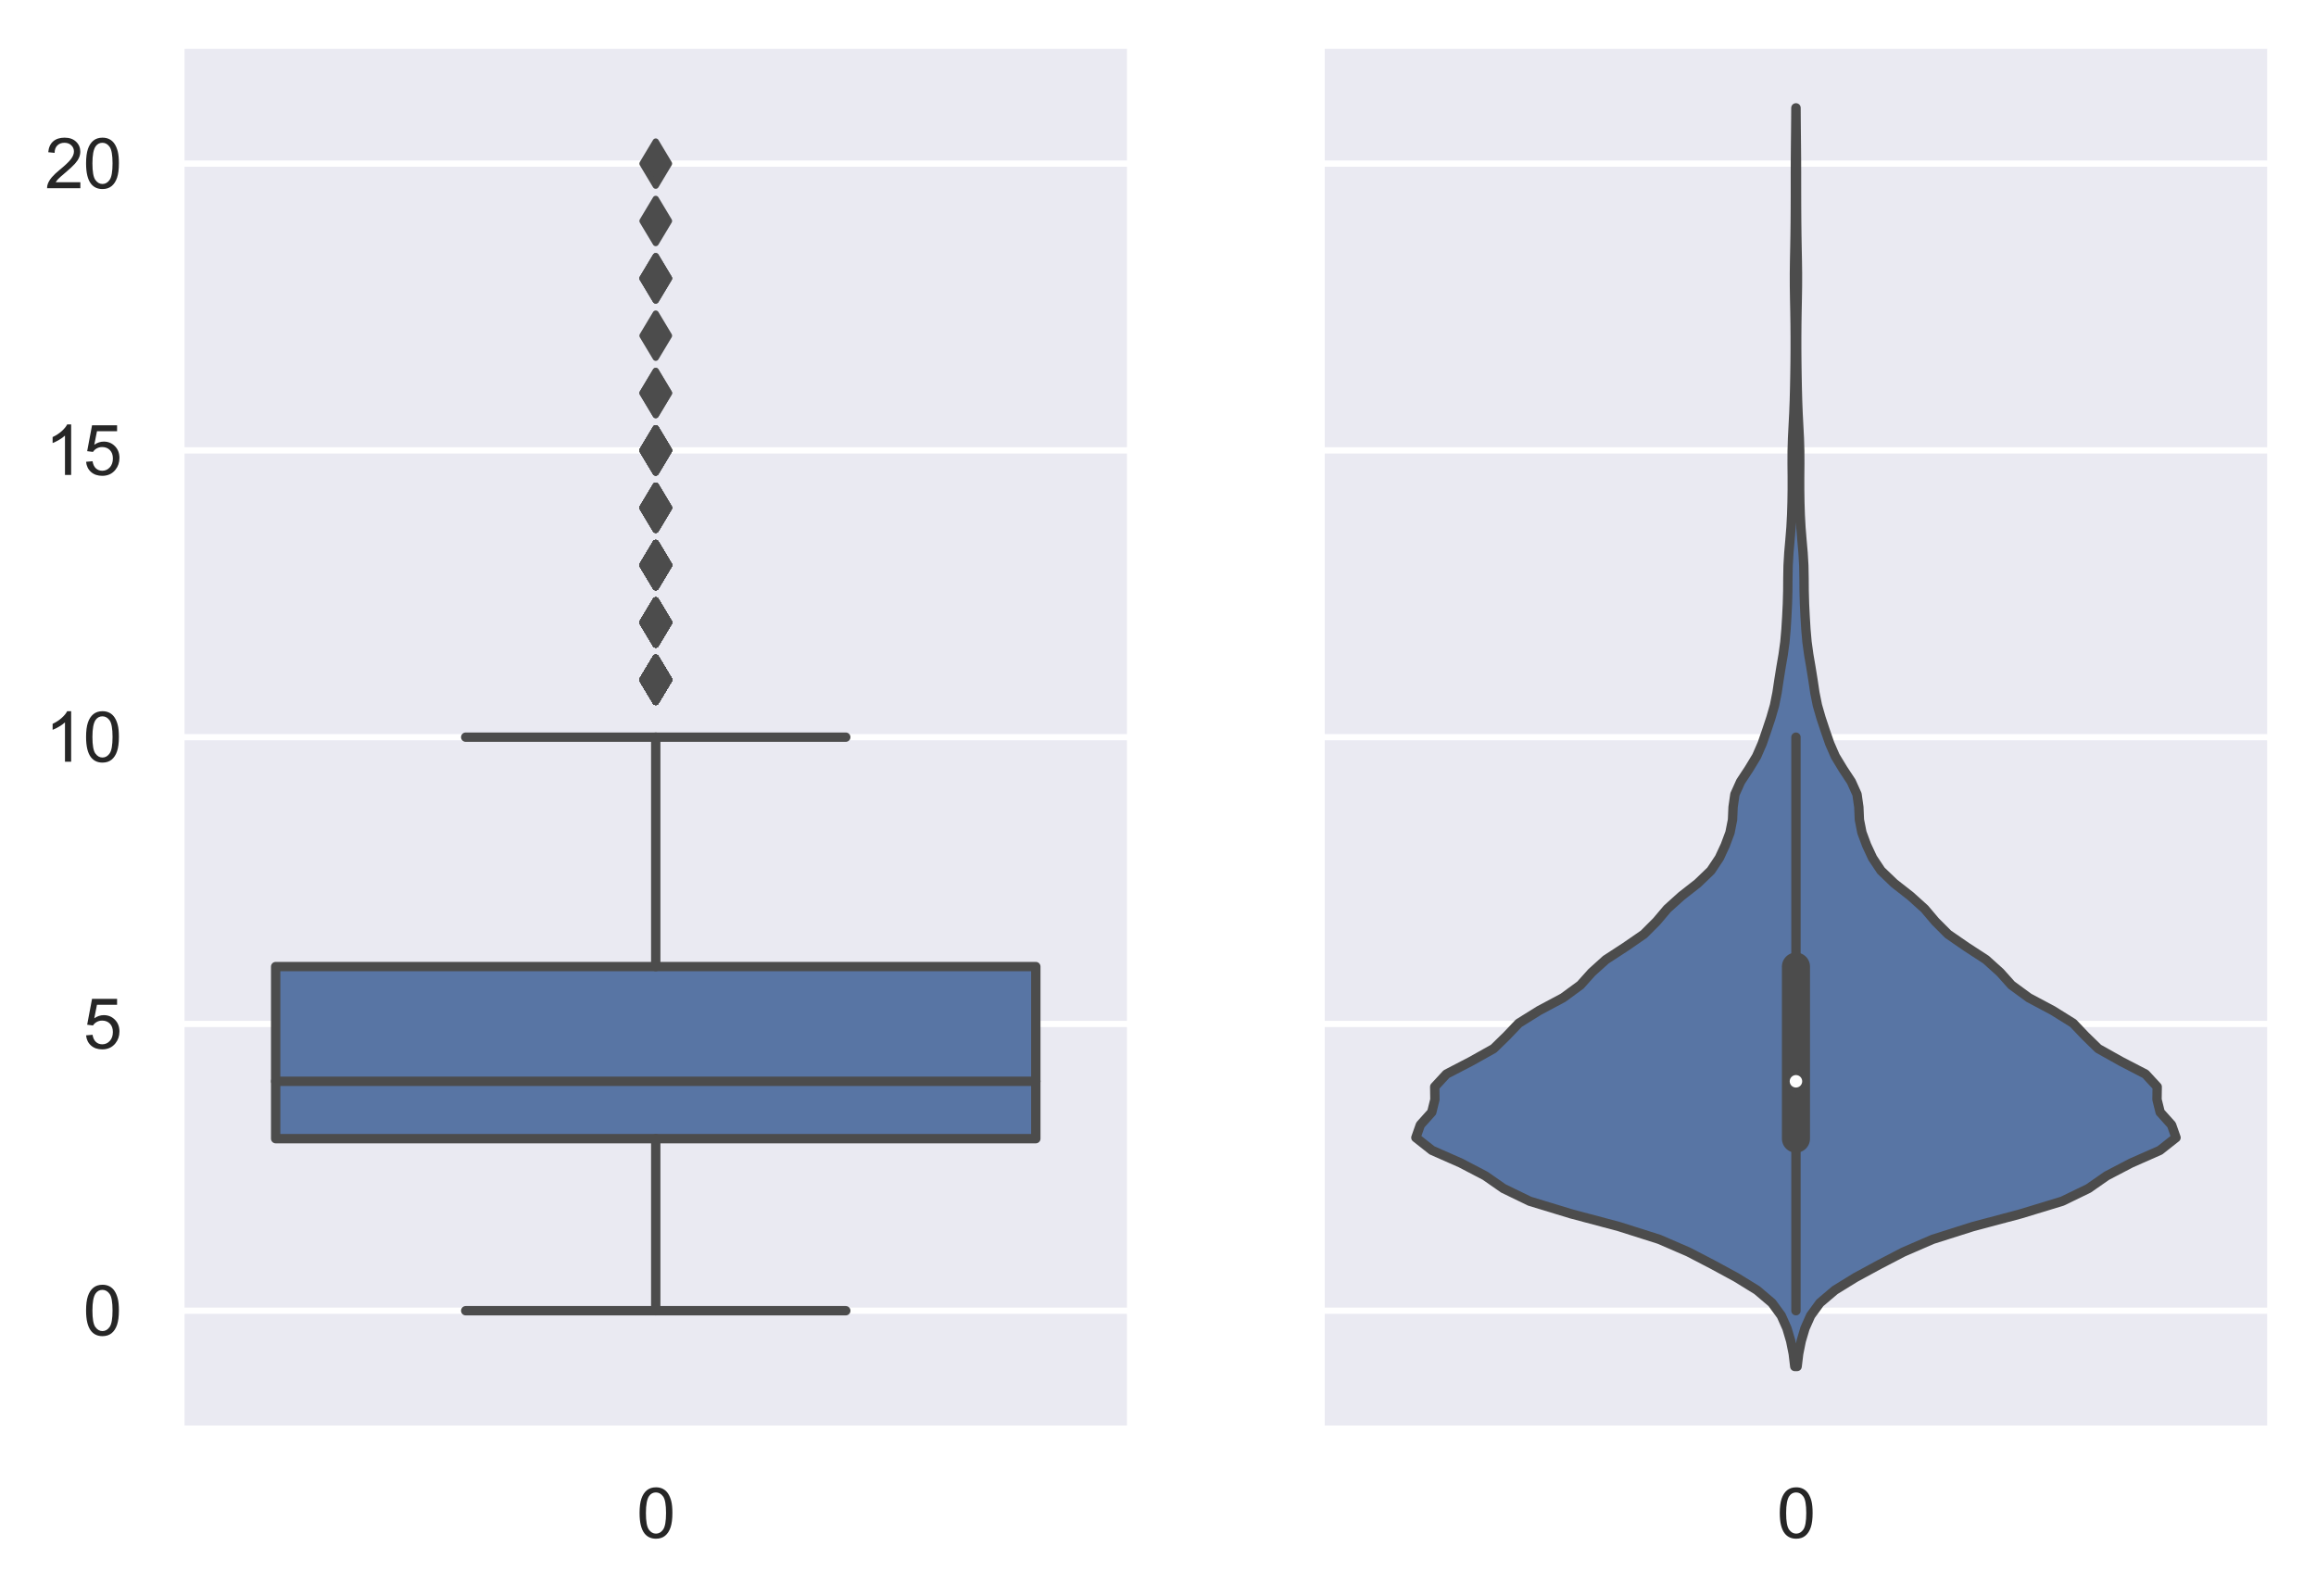 <?xml version="1.0" encoding="utf-8" standalone="no"?>
<!DOCTYPE svg PUBLIC "-//W3C//DTD SVG 1.1//EN"
  "http://www.w3.org/Graphics/SVG/1.1/DTD/svg11.dtd">
<svg xmlns:xlink="http://www.w3.org/1999/xlink" width="370.934pt" height="255.72pt" viewBox="0 0 370.934 255.72" xmlns="http://www.w3.org/2000/svg" version="1.1">
 <defs>
  <style type="text/css">*{stroke-linejoin: round; stroke-linecap: butt}</style>
 </defs>
 <g id="figure_1">
  <g id="patch_1">
   <path d="M 0 255.72 
L 370.934 255.72 
L 370.934 0 
L 0 0 
z
" style="fill: #ffffff"/>
  </g>
  <g id="axes_1">
   <g id="patch_2">
    <path d="M 28.934 228.96 
L 181.116 228.96 
L 181.116 7.2 
L 28.934 7.2 
z
" style="fill: #eaeaf2"/>
   </g>
   <g id="matplotlib.axis_1">
    <g id="xtick_1">
     <g id="text_1">
      <!-- 0 -->
      <g style="fill: #262626" transform="translate(101.966 246.334) scale(0.11 -0.11)">
       <defs>
        <path id="ArialMT-30" d="M 266 2259 
Q 266 3072 433 3567 
Q 600 4063 929 4331 
Q 1259 4600 1759 4600 
Q 2128 4600 2406 4451 
Q 2684 4303 2865 4023 
Q 3047 3744 3150 3342 
Q 3253 2941 3253 2259 
Q 3253 1453 3087 958 
Q 2922 463 2592 192 
Q 2263 -78 1759 -78 
Q 1097 -78 719 397 
Q 266 969 266 2259 
z
M 844 2259 
Q 844 1131 1108 757 
Q 1372 384 1759 384 
Q 2147 384 2411 759 
Q 2675 1134 2675 2259 
Q 2675 3391 2411 3762 
Q 2147 4134 1753 4134 
Q 1366 4134 1134 3806 
Q 844 3388 844 2259 
z
" transform="scale(0.016)"/>
       </defs>
       <use xlink:href="#ArialMT-30"/>
      </g>
     </g>
    </g>
   </g>
   <g id="matplotlib.axis_2">
    <g id="ytick_1">
     <g id="line2d_1">
      <path d="M 28.934 209.951 
L 181.116 209.951 
" clip-path="url(#p2297036c13)" style="fill: none; stroke: #ffffff; stroke-linecap: round"/>
     </g>
     <g id="text_2">
      <!-- 0 -->
      <g style="fill: #262626" transform="translate(13.317 213.888) scale(0.11 -0.11)">
       <use xlink:href="#ArialMT-30"/>
      </g>
     </g>
    </g>
    <g id="ytick_2">
     <g id="line2d_2">
      <path d="M 28.934 164.016 
L 181.116 164.016 
" clip-path="url(#p2297036c13)" style="fill: none; stroke: #ffffff; stroke-linecap: round"/>
     </g>
     <g id="text_3">
      <!-- 5 -->
      <g style="fill: #262626" transform="translate(13.317 167.952) scale(0.11 -0.11)">
       <defs>
        <path id="ArialMT-35" d="M 266 1200 
L 856 1250 
Q 922 819 1161 601 
Q 1400 384 1738 384 
Q 2144 384 2425 690 
Q 2706 997 2706 1503 
Q 2706 1984 2436 2262 
Q 2166 2541 1728 2541 
Q 1456 2541 1237 2417 
Q 1019 2294 894 2097 
L 366 2166 
L 809 4519 
L 3088 4519 
L 3088 3981 
L 1259 3981 
L 1013 2750 
Q 1425 3038 1878 3038 
Q 2478 3038 2890 2622 
Q 3303 2206 3303 1553 
Q 3303 931 2941 478 
Q 2500 -78 1738 -78 
Q 1113 -78 717 272 
Q 322 622 266 1200 
z
" transform="scale(0.016)"/>
       </defs>
       <use xlink:href="#ArialMT-35"/>
      </g>
     </g>
    </g>
    <g id="ytick_3">
     <g id="line2d_3">
      <path d="M 28.934 118.08 
L 181.116 118.08 
" clip-path="url(#p2297036c13)" style="fill: none; stroke: #ffffff; stroke-linecap: round"/>
     </g>
     <g id="text_4">
      <!-- 10 -->
      <g style="fill: #262626" transform="translate(7.2 122.017) scale(0.11 -0.11)">
       <defs>
        <path id="ArialMT-31" d="M 2384 0 
L 1822 0 
L 1822 3584 
Q 1619 3391 1289 3197 
Q 959 3003 697 2906 
L 697 3450 
Q 1169 3672 1522 3987 
Q 1875 4303 2022 4600 
L 2384 4600 
L 2384 0 
z
" transform="scale(0.016)"/>
       </defs>
       <use xlink:href="#ArialMT-31"/>
       <use xlink:href="#ArialMT-30" x="55.615"/>
      </g>
     </g>
    </g>
    <g id="ytick_4">
     <g id="line2d_4">
      <path d="M 28.934 72.144 
L 181.116 72.144 
" clip-path="url(#p2297036c13)" style="fill: none; stroke: #ffffff; stroke-linecap: round"/>
     </g>
     <g id="text_5">
      <!-- 15 -->
      <g style="fill: #262626" transform="translate(7.2 76.081) scale(0.11 -0.11)">
       <use xlink:href="#ArialMT-31"/>
       <use xlink:href="#ArialMT-35" x="55.615"/>
      </g>
     </g>
    </g>
    <g id="ytick_5">
     <g id="line2d_5">
      <path d="M 28.934 26.209 
L 181.116 26.209 
" clip-path="url(#p2297036c13)" style="fill: none; stroke: #ffffff; stroke-linecap: round"/>
     </g>
     <g id="text_6">
      <!-- 20 -->
      <g style="fill: #262626" transform="translate(7.2 30.146) scale(0.11 -0.11)">
       <defs>
        <path id="ArialMT-32" d="M 3222 541 
L 3222 0 
L 194 0 
Q 188 203 259 391 
Q 375 700 629 1000 
Q 884 1300 1366 1694 
Q 2113 2306 2375 2664 
Q 2638 3022 2638 3341 
Q 2638 3675 2398 3904 
Q 2159 4134 1775 4134 
Q 1369 4134 1125 3890 
Q 881 3647 878 3216 
L 300 3275 
Q 359 3922 746 4261 
Q 1134 4600 1788 4600 
Q 2447 4600 2831 4234 
Q 3216 3869 3216 3328 
Q 3216 3053 3103 2787 
Q 2991 2522 2730 2228 
Q 2469 1934 1863 1422 
Q 1356 997 1212 845 
Q 1069 694 975 541 
L 3222 541 
z
" transform="scale(0.016)"/>
       </defs>
       <use xlink:href="#ArialMT-32"/>
       <use xlink:href="#ArialMT-30" x="55.615"/>
      </g>
     </g>
    </g>
   </g>
   <g id="patch_3">
    <path d="M 44.152 182.39 
L 165.898 182.39 
L 165.898 154.828 
L 44.152 154.828 
L 44.152 182.39 
z
" clip-path="url(#p2297036c13)" style="fill: #5875a4; stroke: #4c4c4c; stroke-width: 1.5; stroke-linejoin: miter"/>
   </g>
   <g id="line2d_6">
    <path d="M 105.025 182.39 
L 105.025 209.951 
" clip-path="url(#p2297036c13)" style="fill: none; stroke: #4c4c4c; stroke-width: 1.5; stroke-linecap: round"/>
   </g>
   <g id="line2d_7">
    <path d="M 105.025 154.828 
L 105.025 118.08 
" clip-path="url(#p2297036c13)" style="fill: none; stroke: #4c4c4c; stroke-width: 1.5; stroke-linecap: round"/>
   </g>
   <g id="line2d_8">
    <path d="M 74.589 209.951 
L 135.461 209.951 
" clip-path="url(#p2297036c13)" style="fill: none; stroke: #4c4c4c; stroke-width: 1.5; stroke-linecap: round"/>
   </g>
   <g id="line2d_9">
    <path d="M 74.589 118.08 
L 135.461 118.08 
" clip-path="url(#p2297036c13)" style="fill: none; stroke: #4c4c4c; stroke-width: 1.5; stroke-linecap: round"/>
   </g>
   <g id="line2d_10">
    <defs>
     <path id="m57235e6af4" d="M -0 3.536 
L 2.121 0 
L -0 -3.536 
L -2.121 -0 
z
" style="stroke: #4c4c4c; stroke-linejoin: miter"/>
    </defs>
    <g clip-path="url(#p2297036c13)">
     <use xlink:href="#m57235e6af4" x="105.025" y="35.396" style="fill: #4c4c4c; stroke: #4c4c4c; stroke-linejoin: miter"/>
     <use xlink:href="#m57235e6af4" x="105.025" y="72.144" style="fill: #4c4c4c; stroke: #4c4c4c; stroke-linejoin: miter"/>
     <use xlink:href="#m57235e6af4" x="105.025" y="108.893" style="fill: #4c4c4c; stroke: #4c4c4c; stroke-linejoin: miter"/>
     <use xlink:href="#m57235e6af4" x="105.025" y="99.706" style="fill: #4c4c4c; stroke: #4c4c4c; stroke-linejoin: miter"/>
     <use xlink:href="#m57235e6af4" x="105.025" y="90.519" style="fill: #4c4c4c; stroke: #4c4c4c; stroke-linejoin: miter"/>
     <use xlink:href="#m57235e6af4" x="105.025" y="108.893" style="fill: #4c4c4c; stroke: #4c4c4c; stroke-linejoin: miter"/>
     <use xlink:href="#m57235e6af4" x="105.025" y="99.706" style="fill: #4c4c4c; stroke: #4c4c4c; stroke-linejoin: miter"/>
     <use xlink:href="#m57235e6af4" x="105.025" y="108.893" style="fill: #4c4c4c; stroke: #4c4c4c; stroke-linejoin: miter"/>
     <use xlink:href="#m57235e6af4" x="105.025" y="90.519" style="fill: #4c4c4c; stroke: #4c4c4c; stroke-linejoin: miter"/>
     <use xlink:href="#m57235e6af4" x="105.025" y="99.706" style="fill: #4c4c4c; stroke: #4c4c4c; stroke-linejoin: miter"/>
     <use xlink:href="#m57235e6af4" x="105.025" y="108.893" style="fill: #4c4c4c; stroke: #4c4c4c; stroke-linejoin: miter"/>
     <use xlink:href="#m57235e6af4" x="105.025" y="108.893" style="fill: #4c4c4c; stroke: #4c4c4c; stroke-linejoin: miter"/>
     <use xlink:href="#m57235e6af4" x="105.025" y="44.583" style="fill: #4c4c4c; stroke: #4c4c4c; stroke-linejoin: miter"/>
     <use xlink:href="#m57235e6af4" x="105.025" y="108.893" style="fill: #4c4c4c; stroke: #4c4c4c; stroke-linejoin: miter"/>
     <use xlink:href="#m57235e6af4" x="105.025" y="99.706" style="fill: #4c4c4c; stroke: #4c4c4c; stroke-linejoin: miter"/>
     <use xlink:href="#m57235e6af4" x="105.025" y="90.519" style="fill: #4c4c4c; stroke: #4c4c4c; stroke-linejoin: miter"/>
     <use xlink:href="#m57235e6af4" x="105.025" y="99.706" style="fill: #4c4c4c; stroke: #4c4c4c; stroke-linejoin: miter"/>
     <use xlink:href="#m57235e6af4" x="105.025" y="99.706" style="fill: #4c4c4c; stroke: #4c4c4c; stroke-linejoin: miter"/>
     <use xlink:href="#m57235e6af4" x="105.025" y="108.893" style="fill: #4c4c4c; stroke: #4c4c4c; stroke-linejoin: miter"/>
     <use xlink:href="#m57235e6af4" x="105.025" y="72.144" style="fill: #4c4c4c; stroke: #4c4c4c; stroke-linejoin: miter"/>
     <use xlink:href="#m57235e6af4" x="105.025" y="90.519" style="fill: #4c4c4c; stroke: #4c4c4c; stroke-linejoin: miter"/>
     <use xlink:href="#m57235e6af4" x="105.025" y="72.144" style="fill: #4c4c4c; stroke: #4c4c4c; stroke-linejoin: miter"/>
     <use xlink:href="#m57235e6af4" x="105.025" y="108.893" style="fill: #4c4c4c; stroke: #4c4c4c; stroke-linejoin: miter"/>
     <use xlink:href="#m57235e6af4" x="105.025" y="108.893" style="fill: #4c4c4c; stroke: #4c4c4c; stroke-linejoin: miter"/>
     <use xlink:href="#m57235e6af4" x="105.025" y="81.332" style="fill: #4c4c4c; stroke: #4c4c4c; stroke-linejoin: miter"/>
     <use xlink:href="#m57235e6af4" x="105.025" y="90.519" style="fill: #4c4c4c; stroke: #4c4c4c; stroke-linejoin: miter"/>
     <use xlink:href="#m57235e6af4" x="105.025" y="108.893" style="fill: #4c4c4c; stroke: #4c4c4c; stroke-linejoin: miter"/>
     <use xlink:href="#m57235e6af4" x="105.025" y="90.519" style="fill: #4c4c4c; stroke: #4c4c4c; stroke-linejoin: miter"/>
     <use xlink:href="#m57235e6af4" x="105.025" y="90.519" style="fill: #4c4c4c; stroke: #4c4c4c; stroke-linejoin: miter"/>
     <use xlink:href="#m57235e6af4" x="105.025" y="99.706" style="fill: #4c4c4c; stroke: #4c4c4c; stroke-linejoin: miter"/>
     <use xlink:href="#m57235e6af4" x="105.025" y="108.893" style="fill: #4c4c4c; stroke: #4c4c4c; stroke-linejoin: miter"/>
     <use xlink:href="#m57235e6af4" x="105.025" y="81.332" style="fill: #4c4c4c; stroke: #4c4c4c; stroke-linejoin: miter"/>
     <use xlink:href="#m57235e6af4" x="105.025" y="72.144" style="fill: #4c4c4c; stroke: #4c4c4c; stroke-linejoin: miter"/>
     <use xlink:href="#m57235e6af4" x="105.025" y="44.583" style="fill: #4c4c4c; stroke: #4c4c4c; stroke-linejoin: miter"/>
     <use xlink:href="#m57235e6af4" x="105.025" y="99.706" style="fill: #4c4c4c; stroke: #4c4c4c; stroke-linejoin: miter"/>
     <use xlink:href="#m57235e6af4" x="105.025" y="90.519" style="fill: #4c4c4c; stroke: #4c4c4c; stroke-linejoin: miter"/>
     <use xlink:href="#m57235e6af4" x="105.025" y="108.893" style="fill: #4c4c4c; stroke: #4c4c4c; stroke-linejoin: miter"/>
     <use xlink:href="#m57235e6af4" x="105.025" y="81.332" style="fill: #4c4c4c; stroke: #4c4c4c; stroke-linejoin: miter"/>
     <use xlink:href="#m57235e6af4" x="105.025" y="108.893" style="fill: #4c4c4c; stroke: #4c4c4c; stroke-linejoin: miter"/>
     <use xlink:href="#m57235e6af4" x="105.025" y="99.706" style="fill: #4c4c4c; stroke: #4c4c4c; stroke-linejoin: miter"/>
     <use xlink:href="#m57235e6af4" x="105.025" y="81.332" style="fill: #4c4c4c; stroke: #4c4c4c; stroke-linejoin: miter"/>
     <use xlink:href="#m57235e6af4" x="105.025" y="72.144" style="fill: #4c4c4c; stroke: #4c4c4c; stroke-linejoin: miter"/>
     <use xlink:href="#m57235e6af4" x="105.025" y="99.706" style="fill: #4c4c4c; stroke: #4c4c4c; stroke-linejoin: miter"/>
     <use xlink:href="#m57235e6af4" x="105.025" y="108.893" style="fill: #4c4c4c; stroke: #4c4c4c; stroke-linejoin: miter"/>
     <use xlink:href="#m57235e6af4" x="105.025" y="62.957" style="fill: #4c4c4c; stroke: #4c4c4c; stroke-linejoin: miter"/>
     <use xlink:href="#m57235e6af4" x="105.025" y="108.893" style="fill: #4c4c4c; stroke: #4c4c4c; stroke-linejoin: miter"/>
     <use xlink:href="#m57235e6af4" x="105.025" y="108.893" style="fill: #4c4c4c; stroke: #4c4c4c; stroke-linejoin: miter"/>
     <use xlink:href="#m57235e6af4" x="105.025" y="108.893" style="fill: #4c4c4c; stroke: #4c4c4c; stroke-linejoin: miter"/>
     <use xlink:href="#m57235e6af4" x="105.025" y="108.893" style="fill: #4c4c4c; stroke: #4c4c4c; stroke-linejoin: miter"/>
     <use xlink:href="#m57235e6af4" x="105.025" y="72.144" style="fill: #4c4c4c; stroke: #4c4c4c; stroke-linejoin: miter"/>
     <use xlink:href="#m57235e6af4" x="105.025" y="108.893" style="fill: #4c4c4c; stroke: #4c4c4c; stroke-linejoin: miter"/>
     <use xlink:href="#m57235e6af4" x="105.025" y="81.332" style="fill: #4c4c4c; stroke: #4c4c4c; stroke-linejoin: miter"/>
     <use xlink:href="#m57235e6af4" x="105.025" y="108.893" style="fill: #4c4c4c; stroke: #4c4c4c; stroke-linejoin: miter"/>
     <use xlink:href="#m57235e6af4" x="105.025" y="108.893" style="fill: #4c4c4c; stroke: #4c4c4c; stroke-linejoin: miter"/>
     <use xlink:href="#m57235e6af4" x="105.025" y="99.706" style="fill: #4c4c4c; stroke: #4c4c4c; stroke-linejoin: miter"/>
     <use xlink:href="#m57235e6af4" x="105.025" y="90.519" style="fill: #4c4c4c; stroke: #4c4c4c; stroke-linejoin: miter"/>
     <use xlink:href="#m57235e6af4" x="105.025" y="108.893" style="fill: #4c4c4c; stroke: #4c4c4c; stroke-linejoin: miter"/>
     <use xlink:href="#m57235e6af4" x="105.025" y="108.893" style="fill: #4c4c4c; stroke: #4c4c4c; stroke-linejoin: miter"/>
     <use xlink:href="#m57235e6af4" x="105.025" y="62.957" style="fill: #4c4c4c; stroke: #4c4c4c; stroke-linejoin: miter"/>
     <use xlink:href="#m57235e6af4" x="105.025" y="90.519" style="fill: #4c4c4c; stroke: #4c4c4c; stroke-linejoin: miter"/>
     <use xlink:href="#m57235e6af4" x="105.025" y="108.893" style="fill: #4c4c4c; stroke: #4c4c4c; stroke-linejoin: miter"/>
     <use xlink:href="#m57235e6af4" x="105.025" y="90.519" style="fill: #4c4c4c; stroke: #4c4c4c; stroke-linejoin: miter"/>
     <use xlink:href="#m57235e6af4" x="105.025" y="108.893" style="fill: #4c4c4c; stroke: #4c4c4c; stroke-linejoin: miter"/>
     <use xlink:href="#m57235e6af4" x="105.025" y="72.144" style="fill: #4c4c4c; stroke: #4c4c4c; stroke-linejoin: miter"/>
     <use xlink:href="#m57235e6af4" x="105.025" y="108.893" style="fill: #4c4c4c; stroke: #4c4c4c; stroke-linejoin: miter"/>
     <use xlink:href="#m57235e6af4" x="105.025" y="99.706" style="fill: #4c4c4c; stroke: #4c4c4c; stroke-linejoin: miter"/>
     <use xlink:href="#m57235e6af4" x="105.025" y="90.519" style="fill: #4c4c4c; stroke: #4c4c4c; stroke-linejoin: miter"/>
     <use xlink:href="#m57235e6af4" x="105.025" y="44.583" style="fill: #4c4c4c; stroke: #4c4c4c; stroke-linejoin: miter"/>
     <use xlink:href="#m57235e6af4" x="105.025" y="99.706" style="fill: #4c4c4c; stroke: #4c4c4c; stroke-linejoin: miter"/>
     <use xlink:href="#m57235e6af4" x="105.025" y="99.706" style="fill: #4c4c4c; stroke: #4c4c4c; stroke-linejoin: miter"/>
     <use xlink:href="#m57235e6af4" x="105.025" y="99.706" style="fill: #4c4c4c; stroke: #4c4c4c; stroke-linejoin: miter"/>
     <use xlink:href="#m57235e6af4" x="105.025" y="108.893" style="fill: #4c4c4c; stroke: #4c4c4c; stroke-linejoin: miter"/>
     <use xlink:href="#m57235e6af4" x="105.025" y="90.519" style="fill: #4c4c4c; stroke: #4c4c4c; stroke-linejoin: miter"/>
     <use xlink:href="#m57235e6af4" x="105.025" y="108.893" style="fill: #4c4c4c; stroke: #4c4c4c; stroke-linejoin: miter"/>
     <use xlink:href="#m57235e6af4" x="105.025" y="90.519" style="fill: #4c4c4c; stroke: #4c4c4c; stroke-linejoin: miter"/>
     <use xlink:href="#m57235e6af4" x="105.025" y="81.332" style="fill: #4c4c4c; stroke: #4c4c4c; stroke-linejoin: miter"/>
     <use xlink:href="#m57235e6af4" x="105.025" y="26.209" style="fill: #4c4c4c; stroke: #4c4c4c; stroke-linejoin: miter"/>
     <use xlink:href="#m57235e6af4" x="105.025" y="53.77" style="fill: #4c4c4c; stroke: #4c4c4c; stroke-linejoin: miter"/>
    </g>
   </g>
   <g id="line2d_11">
    <path d="M 44.152 173.203 
L 165.898 173.203 
" clip-path="url(#p2297036c13)" style="fill: none; stroke: #4c4c4c; stroke-width: 1.5; stroke-linecap: round"/>
   </g>
   <g id="patch_4">
    <path d="M 28.934 228.96 
L 28.934 7.2 
" style="fill: none; stroke: #ffffff; stroke-width: 1.25; stroke-linejoin: miter; stroke-linecap: square"/>
   </g>
   <g id="patch_5">
    <path d="M 181.116 228.96 
L 181.116 7.2 
" style="fill: none; stroke: #ffffff; stroke-width: 1.25; stroke-linejoin: miter; stroke-linecap: square"/>
   </g>
   <g id="patch_6">
    <path d="M 28.934 228.96 
L 181.116 228.96 
" style="fill: none; stroke: #ffffff; stroke-width: 1.25; stroke-linejoin: miter; stroke-linecap: square"/>
   </g>
   <g id="patch_7">
    <path d="M 28.934 7.2 
L 181.116 7.2 
" style="fill: none; stroke: #ffffff; stroke-width: 1.25; stroke-linejoin: miter; stroke-linecap: square"/>
   </g>
  </g>
  <g id="axes_2">
   <g id="patch_8">
    <path d="M 211.552 228.96 
L 363.734 228.96 
L 363.734 7.2 
L 211.552 7.2 
z
" style="fill: #eaeaf2"/>
   </g>
   <g id="matplotlib.axis_3">
    <g id="xtick_2">
     <g id="text_7">
      <!-- 0 -->
      <g style="fill: #262626" transform="translate(284.585 246.334) scale(0.11 -0.11)">
       <use xlink:href="#ArialMT-30"/>
      </g>
     </g>
    </g>
   </g>
   <g id="matplotlib.axis_4">
    <g id="ytick_6">
     <g id="line2d_12">
      <path d="M 211.552 209.951 
L 363.734 209.951 
" clip-path="url(#pec19e89d60)" style="fill: none; stroke: #ffffff; stroke-linecap: round"/>
     </g>
    </g>
    <g id="ytick_7">
     <g id="line2d_13">
      <path d="M 211.552 164.016 
L 363.734 164.016 
" clip-path="url(#pec19e89d60)" style="fill: none; stroke: #ffffff; stroke-linecap: round"/>
     </g>
    </g>
    <g id="ytick_8">
     <g id="line2d_14">
      <path d="M 211.552 118.08 
L 363.734 118.08 
" clip-path="url(#pec19e89d60)" style="fill: none; stroke: #ffffff; stroke-linecap: round"/>
     </g>
    </g>
    <g id="ytick_9">
     <g id="line2d_15">
      <path d="M 211.552 72.144 
L 363.734 72.144 
" clip-path="url(#pec19e89d60)" style="fill: none; stroke: #ffffff; stroke-linecap: round"/>
     </g>
    </g>
    <g id="ytick_10">
     <g id="line2d_16">
      <path d="M 211.552 26.209 
L 363.734 26.209 
" clip-path="url(#pec19e89d60)" style="fill: none; stroke: #ffffff; stroke-linecap: round"/>
     </g>
    </g>
   </g>
   <g id="PolyCollection_1">
    <defs>
     <path id="me6ef122c46" d="M 287.831 -36.84 
L 287.455 -36.84 
L 287.21 -38.876 
L 286.801 -40.913 
L 286.198 -42.949 
L 285.293 -44.985 
L 283.805 -47.022 
L 281.408 -49.058 
L 278.106 -51.094 
L 274.357 -53.131 
L 270.443 -55.167 
L 265.743 -57.203 
L 259.328 -59.24 
L 251.679 -61.276 
L 244.99 -63.313 
L 240.793 -65.349 
L 237.868 -67.385 
L 233.967 -69.422 
L 229.351 -71.458 
L 226.77 -73.494 
L 227.486 -75.531 
L 229.313 -77.567 
L 229.817 -79.603 
L 229.786 -81.64 
L 231.666 -83.676 
L 235.592 -85.713 
L 239.224 -87.749 
L 241.311 -89.785 
L 243.252 -91.822 
L 246.518 -93.858 
L 250.339 -95.894 
L 253.121 -97.931 
L 254.944 -99.967 
L 257.204 -102.003 
L 260.33 -104.04 
L 263.282 -106.076 
L 265.316 -108.113 
L 267.038 -110.149 
L 269.297 -112.185 
L 271.899 -114.222 
L 274.02 -116.258 
L 275.375 -118.294 
L 276.323 -120.331 
L 277.08 -122.367 
L 277.483 -124.403 
L 277.572 -126.44 
L 277.863 -128.476 
L 278.778 -130.513 
L 280.118 -132.549 
L 281.35 -134.585 
L 282.237 -136.622 
L 282.942 -138.658 
L 283.619 -140.694 
L 284.206 -142.731 
L 284.615 -144.767 
L 284.92 -146.803 
L 285.247 -148.84 
L 285.596 -150.876 
L 285.876 -152.913 
L 286.053 -154.949 
L 286.177 -156.985 
L 286.277 -159.022 
L 286.333 -161.058 
L 286.348 -163.094 
L 286.386 -165.131 
L 286.505 -167.167 
L 286.683 -169.203 
L 286.848 -171.24 
L 286.957 -173.276 
L 287.02 -175.313 
L 287.051 -177.349 
L 287.05 -179.385 
L 287.031 -181.422 
L 287.037 -183.458 
L 287.098 -185.494 
L 287.202 -187.531 
L 287.307 -189.567 
L 287.386 -191.603 
L 287.439 -193.64 
L 287.478 -195.676 
L 287.507 -197.713 
L 287.522 -199.749 
L 287.522 -201.785 
L 287.507 -203.822 
L 287.476 -205.858 
L 287.435 -207.894 
L 287.403 -209.931 
L 287.4 -211.967 
L 287.428 -214.003 
L 287.469 -216.04 
L 287.505 -218.076 
L 287.529 -220.113 
L 287.543 -222.149 
L 287.551 -224.185 
L 287.553 -226.222 
L 287.554 -228.258 
L 287.562 -230.294 
L 287.579 -232.331 
L 287.601 -234.367 
L 287.62 -236.403 
L 287.633 -238.44 
L 287.653 -238.44 
L 287.653 -238.44 
L 287.666 -236.403 
L 287.686 -234.367 
L 287.707 -232.331 
L 287.724 -230.294 
L 287.732 -228.258 
L 287.733 -226.222 
L 287.736 -224.185 
L 287.743 -222.149 
L 287.757 -220.113 
L 287.781 -218.076 
L 287.817 -216.04 
L 287.858 -214.003 
L 287.886 -211.967 
L 287.883 -209.931 
L 287.851 -207.894 
L 287.81 -205.858 
L 287.779 -203.822 
L 287.764 -201.785 
L 287.764 -199.749 
L 287.78 -197.713 
L 287.808 -195.676 
L 287.847 -193.64 
L 287.901 -191.603 
L 287.979 -189.567 
L 288.084 -187.531 
L 288.188 -185.494 
L 288.249 -183.458 
L 288.255 -181.422 
L 288.237 -179.385 
L 288.236 -177.349 
L 288.266 -175.313 
L 288.329 -173.276 
L 288.439 -171.24 
L 288.603 -169.203 
L 288.781 -167.167 
L 288.9 -165.131 
L 288.938 -163.094 
L 288.953 -161.058 
L 289.01 -159.022 
L 289.11 -156.985 
L 289.233 -154.949 
L 289.411 -152.913 
L 289.691 -150.876 
L 290.039 -148.84 
L 290.366 -146.803 
L 290.671 -144.767 
L 291.08 -142.731 
L 291.667 -140.694 
L 292.344 -138.658 
L 293.049 -136.622 
L 293.937 -134.585 
L 295.168 -132.549 
L 296.508 -130.513 
L 297.424 -128.476 
L 297.714 -126.44 
L 297.803 -124.403 
L 298.206 -122.367 
L 298.963 -120.331 
L 299.911 -118.294 
L 301.266 -116.258 
L 303.388 -114.222 
L 305.989 -112.185 
L 308.248 -110.149 
L 309.971 -108.113 
L 312.005 -106.076 
L 314.956 -104.04 
L 318.082 -102.003 
L 320.342 -99.967 
L 322.165 -97.931 
L 324.947 -95.894 
L 328.768 -93.858 
L 332.034 -91.822 
L 333.976 -89.785 
L 336.063 -87.749 
L 339.694 -85.713 
L 343.621 -83.676 
L 345.5 -81.64 
L 345.469 -79.603 
L 345.973 -77.567 
L 347.8 -75.531 
L 348.516 -73.494 
L 345.935 -71.458 
L 341.32 -69.422 
L 337.418 -67.385 
L 334.494 -65.349 
L 330.297 -63.313 
L 323.608 -61.276 
L 315.958 -59.24 
L 309.543 -57.203 
L 304.843 -55.167 
L 300.93 -53.131 
L 297.181 -51.094 
L 293.878 -49.058 
L 291.481 -47.022 
L 289.994 -44.985 
L 289.088 -42.949 
L 288.485 -40.913 
L 288.076 -38.876 
L 287.831 -36.84 
z
" style="stroke: #4c4c4c; stroke-width: 1.5"/>
    </defs>
    <g clip-path="url(#pec19e89d60)">
     <use xlink:href="#me6ef122c46" x="0" y="255.72" style="fill: #5875a4; stroke: #4c4c4c; stroke-width: 1.5"/>
    </g>
   </g>
   <g id="line2d_17">
    <path d="M 287.643 209.951 
L 287.643 118.08 
" clip-path="url(#pec19e89d60)" style="fill: none; stroke: #4c4c4c; stroke-width: 1.5; stroke-linecap: round"/>
   </g>
   <g id="line2d_18">
    <path d="M 287.643 182.39 
L 287.643 154.828 
" clip-path="url(#pec19e89d60)" style="fill: none; stroke: #4c4c4c; stroke-width: 4.5; stroke-linecap: round"/>
   </g>
   <g id="patch_9">
    <path d="M 211.552 228.96 
L 211.552 7.2 
" style="fill: none; stroke: #ffffff; stroke-width: 1.25; stroke-linejoin: miter; stroke-linecap: square"/>
   </g>
   <g id="patch_10">
    <path d="M 363.734 228.96 
L 363.734 7.2 
" style="fill: none; stroke: #ffffff; stroke-width: 1.25; stroke-linejoin: miter; stroke-linecap: square"/>
   </g>
   <g id="patch_11">
    <path d="M 211.552 228.96 
L 363.734 228.96 
" style="fill: none; stroke: #ffffff; stroke-width: 1.25; stroke-linejoin: miter; stroke-linecap: square"/>
   </g>
   <g id="patch_12">
    <path d="M 211.552 7.2 
L 363.734 7.2 
" style="fill: none; stroke: #ffffff; stroke-width: 1.25; stroke-linejoin: miter; stroke-linecap: square"/>
   </g>
   <g id="PathCollection_1">
    <defs>
     <path id="m5a3c07e662" d="M 0 1.5 
C 0.398 1.5 0.779 1.342 1.061 1.061 
C 1.342 0.779 1.5 0.398 1.5 0 
C 1.5 -0.398 1.342 -0.779 1.061 -1.061 
C 0.779 -1.342 0.398 -1.5 0 -1.5 
C -0.398 -1.5 -0.779 -1.342 -1.061 -1.061 
C -1.342 -0.779 -1.5 -0.398 -1.5 0 
C -1.5 0.398 -1.342 0.779 -1.061 1.061 
C -0.779 1.342 -0.398 1.5 0 1.5 
z
" style="stroke: #4c4c4c"/>
    </defs>
    <g clip-path="url(#pec19e89d60)">
     <use xlink:href="#m5a3c07e662" x="287.643" y="173.203" style="fill: #ffffff; stroke: #4c4c4c"/>
    </g>
   </g>
  </g>
 </g>
 <defs>
  <clipPath id="p2297036c13">
   <rect x="28.934" y="7.2" width="152.182" height="221.76"/>
  </clipPath>
  <clipPath id="pec19e89d60">
   <rect x="211.552" y="7.2" width="152.182" height="221.76"/>
  </clipPath>
 </defs>
</svg>
